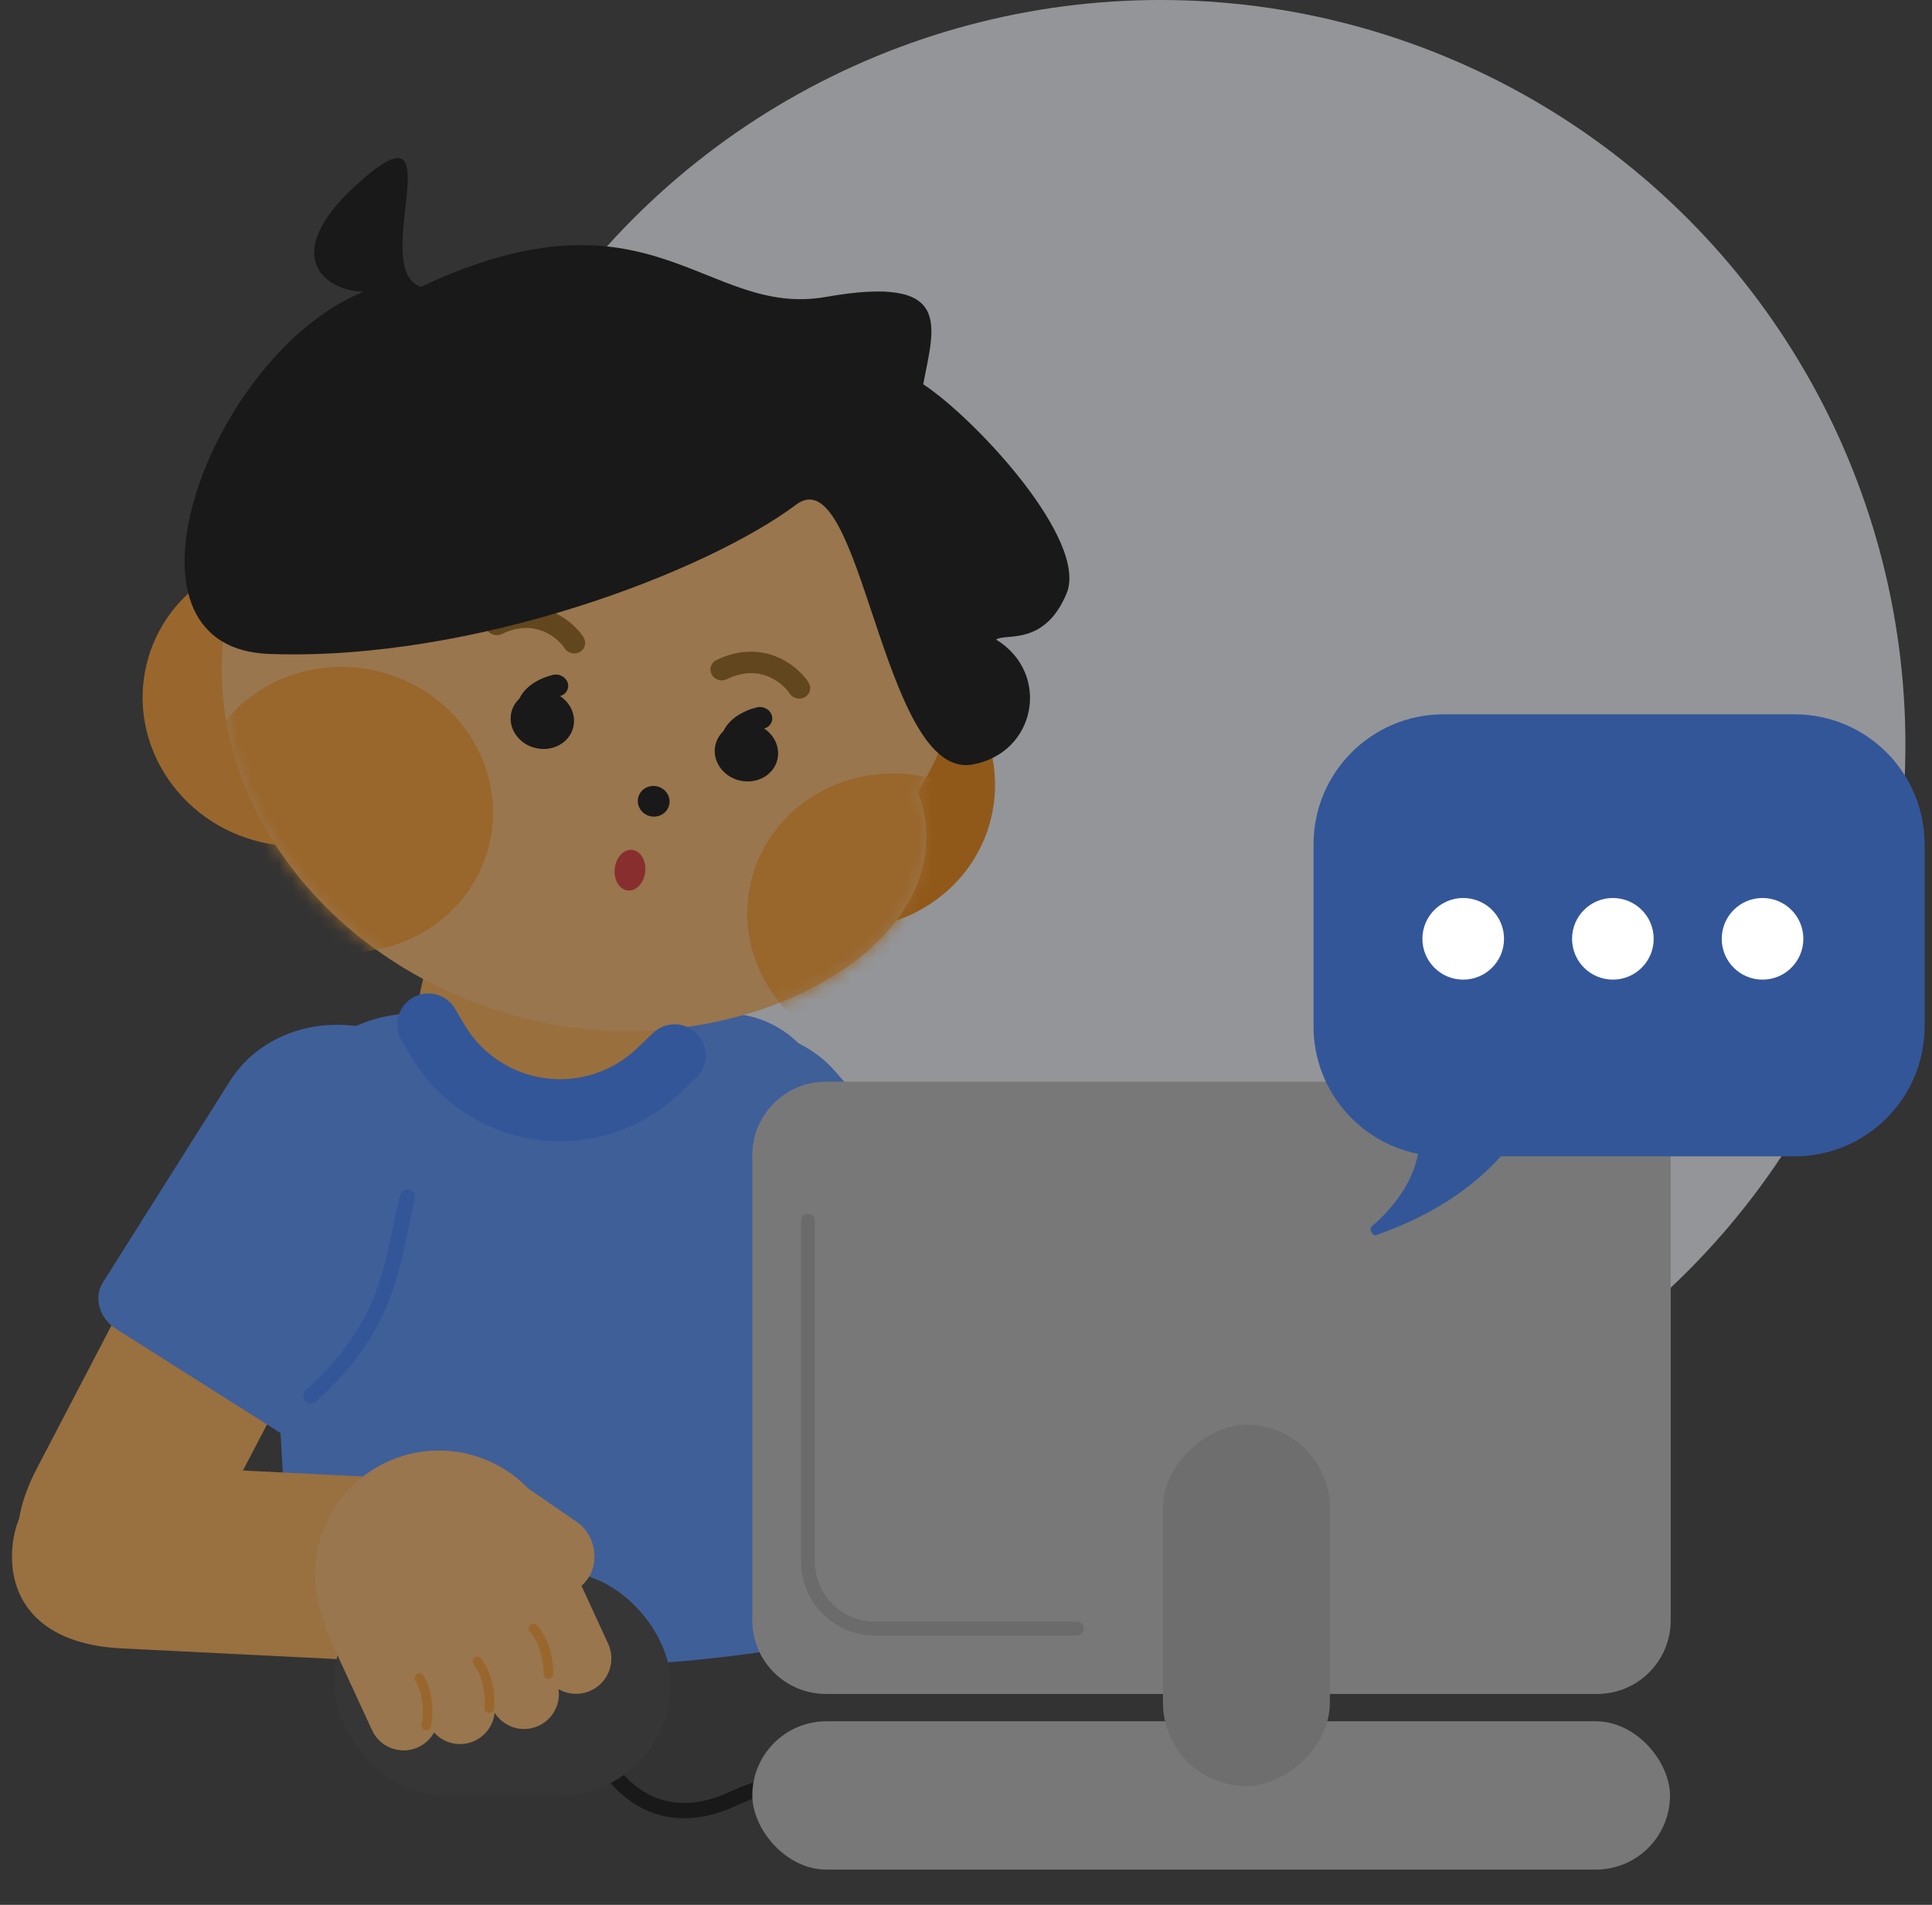 <svg width="142" height="140" viewBox="0 0 142 140" fill="none" xmlns="http://www.w3.org/2000/svg">
<rect x="0" y="0" width="142" height="140" fill="#333333" stroke="none"/>
<g style="mix-blend-mode:luminosity" opacity="0.5">
<path fill-rule="evenodd" clip-rule="evenodd" d="M61.174 131.667C62.893 132.82 63.852 134.693 64.222 136.059C64.303 136.359 64.125 136.667 63.825 136.748C63.526 136.83 63.217 136.652 63.136 136.352C62.814 135.161 61.975 133.56 60.547 132.602C59.162 131.673 57.128 131.285 54.234 132.659C51.023 134.185 48.451 133.758 46.56 132.53C44.71 131.328 43.574 129.4 43.084 127.991C42.983 127.698 43.138 127.377 43.431 127.275C43.725 127.173 44.045 127.329 44.147 127.622C44.58 128.867 45.588 130.557 47.173 131.587C48.718 132.591 50.874 133.01 53.752 131.643C56.948 130.124 59.411 130.485 61.174 131.667Z" fill="black"/>
<ellipse cx="85.295" cy="54.75" rx="54.75" ry="54.75" fill="#F5F8FF"/>
<path d="M23.788 96.716C24.469 95.411 24.352 94.002 23.527 93.57L14.559 88.869C13.733 88.437 12.512 89.144 11.831 90.449L2.702 107.939C-0.023 113.161 1.499 116.775 4.801 118.506C8.103 120.236 11.934 119.428 14.659 114.206L23.788 96.716Z" fill="#FFAE4E"/>
<path d="M67.209 87.817C66.519 86.517 65.291 85.816 64.467 86.252L55.517 90.987C54.694 91.422 54.586 92.83 55.276 94.13L64.531 111.553C67.294 116.755 71.136 117.545 74.431 115.802C77.726 114.058 79.227 110.442 76.465 105.241L67.209 87.817Z" fill="#FFAE4E"/>
<path d="M57.067 105.799C57.926 106.782 59.509 106.8 60.602 105.841L72.475 95.417C73.568 94.457 73.757 92.883 72.898 91.901L61.383 78.739C57.945 74.809 51.614 74.736 47.242 78.573C42.871 82.412 42.114 88.708 45.551 92.637L57.067 105.799Z" fill="#4C8BFF"/>
<path d="M25.36 105.528C24.664 106.632 23.104 106.897 21.875 106.119L8.526 97.667C7.297 96.889 6.865 95.363 7.562 94.259L16.892 79.467C19.677 75.052 25.919 73.995 30.834 77.106C35.749 80.219 37.476 86.321 34.69 90.737L25.36 105.528Z" fill="#4C8BFF"/>
<path d="M63.249 93.266C63.249 83.871 61.001 74.457 53.052 74.457H30.982C23.032 74.457 19.749 80.507 19.749 89.902L21.307 117.477C21.424 119.179 22.831 120.596 24.728 120.922C36.651 122.969 47.172 122.969 59.095 120.922C60.971 120.6 63.101 119.158 63.249 117.477V93.266Z" fill="#4C8BFF"/>
<path d="M49.986 70.29C50.813 66.778 49.177 63.388 46.331 62.717L39.117 61.018C36.271 60.347 33.293 62.65 32.466 66.161L30.968 72.52C30.14 76.031 31.777 79.421 34.623 80.092L41.837 81.792C44.683 82.462 47.66 80.159 48.488 76.648L49.986 70.29Z" fill="#FFAB48"/>
<path d="M10.759 48.886C9.4 54.653 13.161 60.473 19.159 61.886C25.157 63.3 31.121 59.771 32.48 54.004C33.838 48.237 30.078 42.417 24.08 41.004C18.082 39.59 12.118 43.119 10.759 48.886Z" fill="#FF9C27"/>
<path d="M51.139 54.954C49.78 60.721 53.541 66.541 59.539 67.955C65.537 69.368 71.501 65.839 72.859 60.072C74.218 54.306 70.457 48.485 64.46 47.072C58.462 45.658 52.498 49.188 51.139 54.954Z" fill="#ED8000"/>
<path d="M17.068 44.184C13.933 57.489 23.63 71.159 38.727 74.716C53.824 78.273 70.486 68.88 66.505 57.892C74.637 44.926 65.177 30.091 50.08 26.534C34.983 22.977 20.203 30.879 17.068 44.184Z" fill="#FFBA68"/>
<path d="M16.873 44.187C13.722 57.558 23.69 71.349 39.137 74.988C54.584 78.628 71.579 69.247 67.464 58.177C75.724 45.168 65.994 30.206 50.547 26.567C35.1 22.927 20.024 30.816 16.873 44.187Z" fill="#FFBA68"/>
<mask id="mask0_2565_66824" style="mask-type:alpha" maskUnits="userSpaceOnUse" x="16" y="25" width="55" height="51">
<path d="M16.878 44.187C13.727 57.558 23.695 71.349 39.142 74.988C54.589 78.628 71.583 69.247 67.469 58.177C75.729 45.168 65.999 30.206 50.552 26.567C35.105 22.927 20.029 30.816 16.878 44.187Z" fill="#FFBA68"/>
</mask>
<g mask="url(#mask0_2565_66824)">
<path d="M47.42 64.08C47.329 64.903 46.755 65.515 46.137 65.447C45.52 65.379 45.093 64.656 45.184 63.833C45.274 63.009 45.849 62.397 46.466 62.465C47.084 62.533 47.511 63.256 47.42 64.08Z" fill="#DE2929"/>
<path d="M14.63 56.995C13.305 62.621 17.007 68.307 22.899 69.695C28.792 71.084 34.644 67.649 35.969 62.023C37.295 56.397 33.593 50.71 27.7 49.322C21.808 47.933 15.956 51.369 14.63 56.995Z" fill="#FF9A24"/>
<path d="M55.195 64.829C53.869 70.455 57.571 76.141 63.464 77.529C69.356 78.918 75.208 75.483 76.534 69.857C77.859 64.231 74.157 58.544 68.265 57.156C62.372 55.767 56.52 59.203 55.195 64.829Z" fill="#FF9A24"/>
</g>
<path d="M46.906 58.625C46.763 59.23 47.158 59.84 47.787 59.988C48.416 60.136 49.041 59.766 49.184 59.161C49.326 58.557 48.932 57.946 48.303 57.798C47.674 57.65 47.048 58.02 46.906 58.625Z" fill="black"/>
<path d="M57.139 55.818C56.868 56.97 55.628 57.663 54.37 57.366C53.112 57.069 52.312 55.896 52.583 54.745C52.855 53.594 54.094 52.901 55.352 53.197C56.611 53.494 57.411 54.667 57.139 55.818Z" fill="black"/>
<path fill-rule="evenodd" clip-rule="evenodd" d="M56.728 52.577C56.862 53.01 56.594 53.447 56.13 53.553C55.878 53.611 55.482 53.757 55.172 53.983C54.863 54.208 54.74 54.43 54.746 54.65C54.757 55.095 54.374 55.45 53.892 55.443C53.409 55.435 53.009 55.067 52.998 54.622C52.977 53.724 53.52 53.091 54.056 52.7C54.59 52.312 55.216 52.084 55.647 51.985C56.111 51.879 56.595 52.144 56.728 52.577Z" fill="black"/>
<path d="M42.139 53.434C41.868 54.585 40.628 55.278 39.37 54.981C38.112 54.685 37.312 53.511 37.583 52.36C37.855 51.209 39.094 50.516 40.352 50.812C41.611 51.109 42.411 52.282 42.139 53.434Z" fill="black"/>
<path fill-rule="evenodd" clip-rule="evenodd" d="M41.728 50.192C41.862 50.625 41.594 51.062 41.13 51.168C40.878 51.226 40.482 51.373 40.172 51.599C39.863 51.823 39.74 52.045 39.746 52.265C39.757 52.711 39.374 53.066 38.892 53.058C38.409 53.05 38.009 52.683 37.998 52.237C37.977 51.339 38.52 50.706 39.056 50.316C39.59 49.927 40.216 49.699 40.647 49.6C41.111 49.494 41.595 49.759 41.728 50.192Z" fill="black"/>
<path fill-rule="evenodd" clip-rule="evenodd" d="M56.425 49.704C57.215 50.014 57.781 50.578 58.042 50.974C58.286 51.345 58.792 51.459 59.172 51.23C59.552 51 59.661 50.514 59.417 50.143C58.996 49.506 58.175 48.697 57.018 48.243C55.826 47.775 54.328 47.706 52.659 48.509C52.258 48.702 52.1 49.175 52.307 49.566C52.514 49.957 53.008 50.117 53.409 49.924C54.66 49.322 55.669 49.407 56.425 49.704Z" fill="#905A09"/>
<path fill-rule="evenodd" clip-rule="evenodd" d="M39.887 46.382C40.677 46.692 41.242 47.256 41.504 47.652C41.748 48.023 42.254 48.137 42.634 47.907C43.014 47.678 43.123 47.191 42.879 46.821C42.459 46.184 41.636 45.374 40.48 44.921C39.288 44.453 37.79 44.384 36.121 45.187C35.72 45.38 35.562 45.853 35.769 46.244C35.976 46.635 36.469 46.795 36.871 46.602C38.122 46 39.131 46.085 39.887 46.382Z" fill="#905A09"/>
<path fill-rule="evenodd" clip-rule="evenodd" d="M30.33 73.328C29.242 73.964 28.876 75.361 29.511 76.448L30.169 77.573C32.169 80.996 35.648 83.292 39.582 83.784C43.366 84.258 47.163 83.012 49.93 80.387L51.159 79.221C52.073 78.354 52.111 76.91 51.244 75.996C50.377 75.082 48.933 75.044 48.019 75.911L46.79 77.077C45.015 78.761 42.577 79.561 40.149 79.257C37.625 78.941 35.392 77.468 34.108 75.271L33.45 74.146C32.815 73.059 31.418 72.692 30.33 73.328Z" fill="#337AFF"/>
<path fill-rule="evenodd" clip-rule="evenodd" d="M60.553 85.564C60.259 85.664 60.102 85.984 60.203 86.278C61.794 90.93 62.048 96.596 62.048 102.221C62.048 102.532 62.3 102.783 62.61 102.783C62.921 102.783 63.173 102.532 63.173 102.221C63.173 96.596 62.926 90.761 61.267 85.914C61.167 85.62 60.847 85.463 60.553 85.564Z" fill="#337AFF"/>
<path fill-rule="evenodd" clip-rule="evenodd" d="M30.083 87.424C29.781 87.351 29.477 87.537 29.404 87.838C29.207 88.65 29.045 89.43 28.886 90.193C28.552 91.799 28.234 93.331 27.642 94.916C26.786 97.207 25.363 99.563 22.485 102.158C22.255 102.366 22.236 102.722 22.444 102.952C22.652 103.183 23.008 103.201 23.239 102.993C26.246 100.281 27.775 97.775 28.696 95.31C29.318 93.644 29.666 91.973 30.01 90.322C30.165 89.578 30.319 88.838 30.497 88.104C30.57 87.802 30.385 87.498 30.083 87.424Z" fill="#337AFF"/>
<path d="M60.697 21.824C51.804 23.389 47.899 13.107 30.947 21.076C26.995 19.817 33.671 6.79 26.237 13.549C20.29 18.955 24.134 21.458 26.745 21.435C15.561 25.879 7.367 47.619 19.798 48.064C34.875 48.603 51.966 41.998 58.517 37.089C63.367 33.455 64.809 57.364 71.465 56.19C76.151 55.363 77.27 49.496 73.217 47.006C73.869 46.515 76.748 47.543 78.389 43.628C80.029 39.714 71.661 30.742 67.855 28.24C68.682 23.903 70.101 20.169 60.697 21.824Z" fill="black"/>
<path d="M28.623 122.131C30.094 122.204 31.325 121.509 31.373 120.578L31.894 110.467C31.942 109.536 30.788 108.722 29.318 108.649L9.614 107.667C3.731 107.374 1.084 110.268 0.892 113.991C0.701 117.714 3.037 120.857 8.919 121.15L28.623 122.131Z" fill="#FFAE4E"/>
<path d="M91.238 104.539C92.705 104.672 93.826 105.532 93.744 106.46L92.847 116.545C92.764 117.474 91.508 118.118 90.042 117.985L70.394 116.204C64.528 115.672 62.312 112.437 62.642 108.723C62.972 105.01 65.724 102.225 71.59 102.757L91.238 104.539Z" fill="#FFAE4E"/>
<path fill-rule="evenodd" clip-rule="evenodd" d="M83.459 100.242L87.486 98.593C88.452 98.197 89.641 98.373 90.512 99.04C91.019 99.429 91.374 99.951 91.516 100.518L91.587 100.8C91.593 100.827 91.6 100.854 91.606 100.881L96.226 101.567C97.645 101.778 98.625 103.1 98.414 104.519C98.286 105.38 97.749 106.08 97.029 106.449C98.104 106.948 98.721 108.147 98.442 109.347C98.165 110.544 97.09 111.348 95.909 111.328C96.589 111.879 96.969 112.765 96.831 113.694C96.662 114.832 95.767 115.683 94.686 115.848C94.931 116.313 95.036 116.857 94.953 117.416C94.746 118.814 93.444 119.779 92.046 119.571L84.402 118.435C84.095 118.39 83.809 118.292 83.552 118.151C78.725 117.288 75.429 112.735 76.154 107.852C76.739 103.917 79.76 100.946 83.459 100.242Z" fill="#FFBA68"/>
<path fill-rule="evenodd" clip-rule="evenodd" d="M94.199 116.315C94.339 116.178 94.341 115.954 94.205 115.814C93.945 115.549 93.474 115.164 92.88 114.838C92.286 114.513 91.546 114.233 90.754 114.207C90.558 114.201 90.394 114.354 90.388 114.55C90.382 114.745 90.535 114.909 90.731 114.915C91.376 114.936 92.006 115.167 92.539 115.46C93.073 115.752 93.487 116.095 93.698 116.31C93.835 116.45 94.059 116.452 94.199 116.315Z" fill="#FF9C27"/>
<path fill-rule="evenodd" clip-rule="evenodd" d="M95.684 111.701C95.809 111.55 95.788 111.327 95.637 111.202C95.35 110.966 94.842 110.633 94.217 110.372C93.592 110.111 92.826 109.911 92.035 109.969C91.84 109.984 91.694 110.153 91.708 110.349C91.722 110.544 91.892 110.69 92.087 110.676C92.731 110.628 93.382 110.791 93.943 111.026C94.505 111.26 94.953 111.557 95.186 111.749C95.337 111.873 95.56 111.852 95.684 111.701Z" fill="#FF9C27"/>
<path fill-rule="evenodd" clip-rule="evenodd" d="M95.991 106.676C96.105 106.517 96.069 106.296 95.91 106.182C95.608 105.966 95.078 105.669 94.436 105.451C93.794 105.233 93.017 105.086 92.232 105.198C92.038 105.226 91.904 105.405 91.932 105.599C91.959 105.793 92.139 105.927 92.332 105.9C92.972 105.808 93.632 105.926 94.208 106.122C94.784 106.317 95.252 106.582 95.497 106.758C95.656 106.872 95.877 106.835 95.991 106.676Z" fill="#FF9C27"/>
<rect x="24.545" y="115.5" width="24.75" height="16.5" rx="8.25" fill="#393939"/>
<path fill-rule="evenodd" clip-rule="evenodd" d="M38.818 109.395L42.403 111.863C43.263 112.455 43.767 113.545 43.685 114.64C43.638 115.277 43.395 115.86 42.997 116.29L42.8 116.502C42.782 116.523 42.762 116.543 42.743 116.563L44.697 120.805C45.298 122.108 44.728 123.652 43.425 124.252C42.634 124.616 41.755 124.55 41.051 124.15C41.222 125.322 40.556 126.494 39.4 126.918C38.246 127.341 36.984 126.882 36.355 125.883C36.266 126.753 35.732 127.556 34.88 127.949C33.835 128.43 32.633 128.148 31.903 127.333C31.649 127.793 31.25 128.178 30.737 128.415C29.453 129.006 27.934 128.445 27.342 127.162L24.108 120.142C23.979 119.86 23.904 119.567 23.881 119.275C21.962 114.763 23.968 109.512 28.452 107.447C32.065 105.782 36.205 106.684 38.818 109.395Z" fill="#FFBA68"/>
<path fill-rule="evenodd" clip-rule="evenodd" d="M31.247 127.179C31.438 127.222 31.627 127.101 31.669 126.91C31.749 126.547 31.813 125.943 31.761 125.267C31.709 124.592 31.538 123.82 31.125 123.142C31.024 122.975 30.806 122.922 30.639 123.024C30.471 123.125 30.418 123.343 30.52 123.51C30.856 124.062 31.008 124.715 31.055 125.322C31.102 125.928 31.042 126.463 30.977 126.757C30.935 126.948 31.056 127.137 31.247 127.179Z" fill="#FF9C27"/>
<path fill-rule="evenodd" clip-rule="evenodd" d="M35.922 125.898C36.116 125.92 36.291 125.78 36.313 125.585C36.354 125.216 36.354 124.608 36.23 123.942C36.107 123.276 35.855 122.526 35.373 121.896C35.255 121.741 35.032 121.711 34.877 121.83C34.721 121.949 34.692 122.171 34.81 122.327C35.203 122.84 35.423 123.473 35.534 124.071C35.645 124.67 35.642 125.207 35.609 125.507C35.587 125.701 35.727 125.877 35.922 125.898Z" fill="#FF9C27"/>
<path fill-rule="evenodd" clip-rule="evenodd" d="M40.293 123.407C40.488 123.415 40.653 123.264 40.662 123.068C40.677 122.697 40.636 122.091 40.467 121.434C40.298 120.778 39.996 120.048 39.472 119.452C39.343 119.305 39.119 119.291 38.972 119.42C38.825 119.549 38.811 119.773 38.94 119.92C39.366 120.405 39.629 121.022 39.781 121.611C39.932 122.2 39.967 122.737 39.954 123.038C39.945 123.233 40.097 123.399 40.293 123.407Z" fill="#FF9C27"/>
<path d="M55.295 84.906C55.295 81.921 57.716 79.5 60.702 79.5H117.389C120.375 79.5 122.795 81.921 122.795 84.906V119.093C122.795 122.079 120.375 124.5 117.389 124.5H60.702C57.716 124.5 55.295 122.079 55.295 119.093V84.906Z" fill="#BEBEBE"/>
<rect x="55.295" y="126.51" width="67.447" height="10.901" rx="5.45" fill="#BEBEBE"/>
<rect x="97.741" y="104.707" width="26.57" height="12.263" rx="6.132" transform="rotate(90 97.741 104.707)" fill="#AAAAAA"/>
<path fill-rule="evenodd" clip-rule="evenodd" d="M59.383 89.209C59.666 89.209 59.895 89.438 59.895 89.72V114.779C59.895 116.274 60.653 117.668 61.908 118.479C62.621 118.94 63.452 119.186 64.301 119.186H79.141C79.423 119.186 79.652 119.414 79.652 119.697C79.652 119.979 79.423 120.208 79.141 120.208H64.301C63.255 120.208 62.232 119.906 61.353 119.338C59.807 118.337 58.873 116.621 58.873 114.779V89.72C58.873 89.438 59.101 89.209 59.383 89.209Z" fill="#A3A3A3"/>
<path fill-rule="evenodd" clip-rule="evenodd" d="M131.899 52.5C137.177 52.5 141.455 56.778 141.455 62.056V75.433C141.455 80.711 137.177 84.989 131.899 84.989H110.307C108.395 87.126 105.481 89.257 101.178 90.769C100.859 90.881 100.59 90.332 100.847 90.112C102.318 88.854 103.792 87.023 104.228 84.806C99.846 83.936 96.543 80.07 96.543 75.433V62.056C96.543 56.778 100.822 52.5 106.099 52.5H131.899Z" fill="#337AFF"/>
</g>
<path d="M132.545 69C132.545 70.657 131.202 72 129.545 72C127.888 72 126.545 70.657 126.545 69C126.545 67.343 127.888 66 129.545 66C131.202 66 132.545 67.343 132.545 69Z" fill="white"/>
<path d="M121.545 69C121.545 70.657 120.202 72 118.545 72C116.888 72 115.545 70.657 115.545 69C115.545 67.343 116.888 66 118.545 66C120.202 66 121.545 67.343 121.545 69Z" fill="white"/>
<path d="M110.545 69C110.545 70.657 109.202 72 107.545 72C105.888 72 104.545 70.657 104.545 69C104.545 67.343 105.888 66 107.545 66C109.202 66 110.545 67.343 110.545 69Z" fill="white"/>
</svg>
